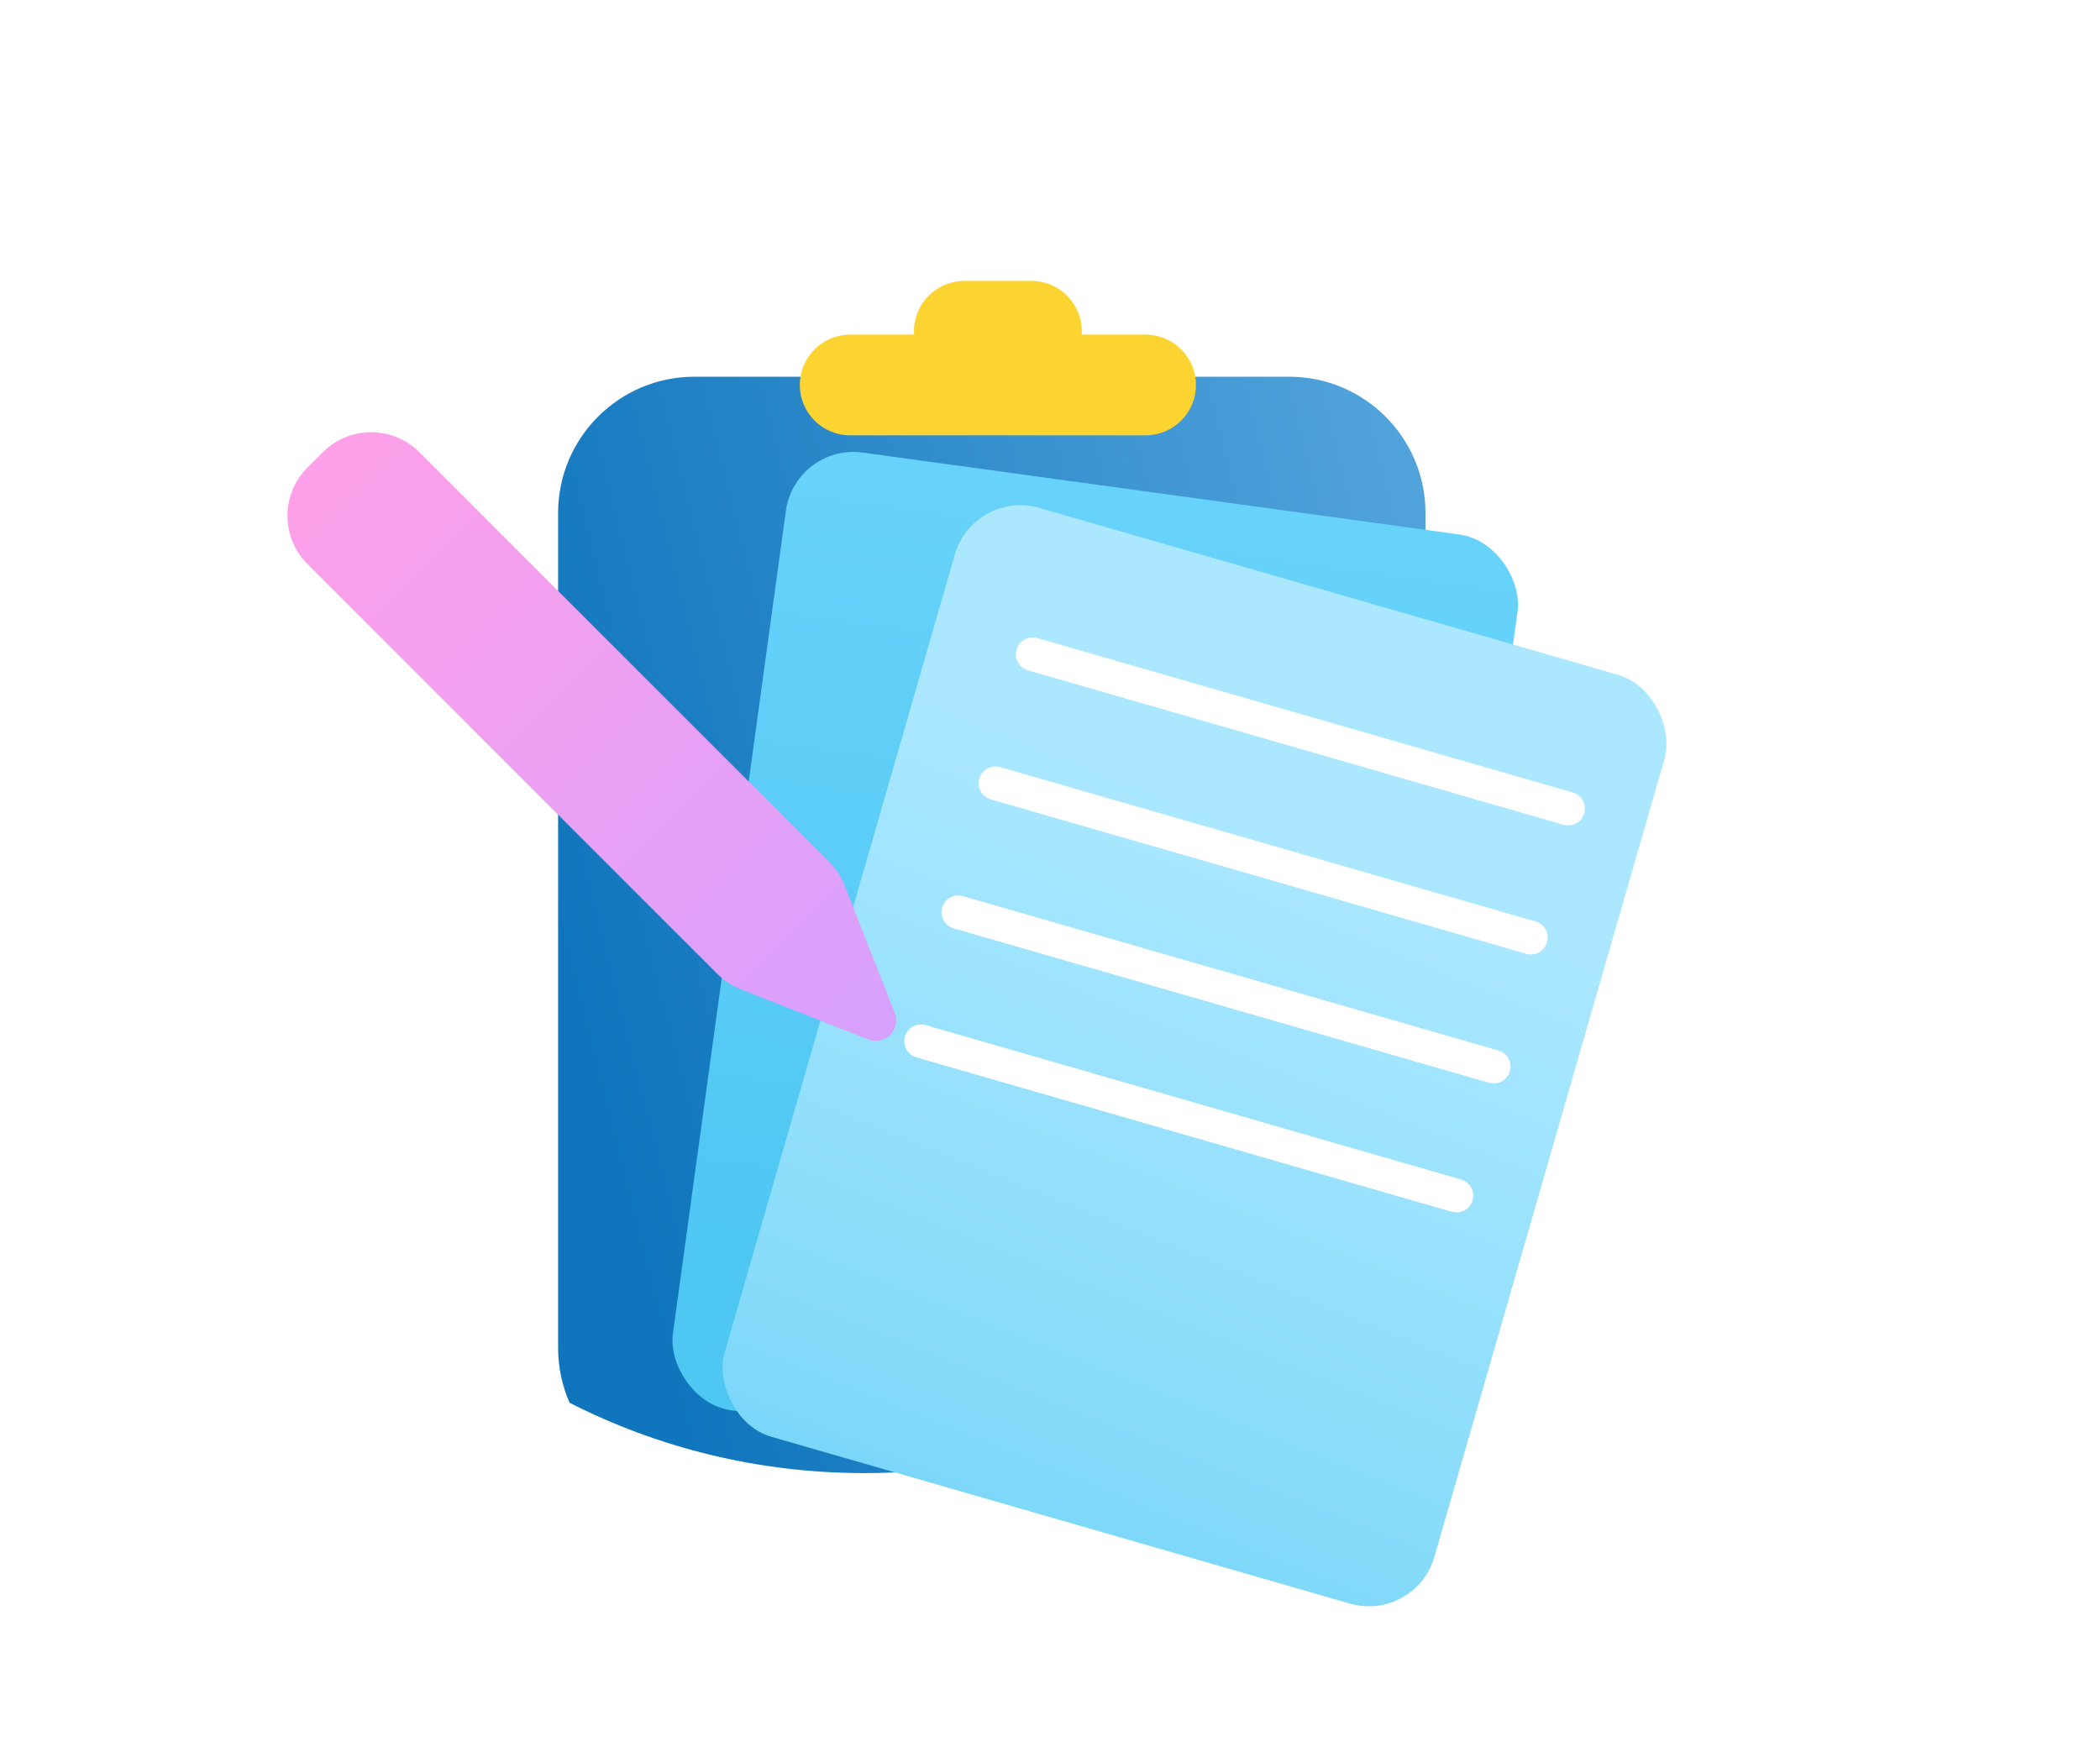 <svg width="308" height="257" viewBox="0 0 308 257" fill="none" xmlns="http://www.w3.org/2000/svg">
<g filter="url(#filter0_d)">
<path fill-rule="evenodd" clip-rule="evenodd" d="M176.341 202.234C161.92 211.019 144.943 216.085 126.771 216.085C74.431 216.085 32 174.051 32 122.2C32 70.348 74.431 28.314 126.771 28.314C175.491 28.314 215.625 64.733 220.944 111.589C221.438 111.577 221.932 111.571 222.429 111.571C254.224 111.571 280 136.95 280 168.257C280 199.563 254.224 224.942 222.429 224.942C203.578 224.942 186.843 216.022 176.341 202.234Z" fill="white"/>
</g>
<path fill-rule="evenodd" clip-rule="evenodd" d="M193.435 217.24C202.382 215.249 209.071 207.264 209.071 197.717V75.259C209.071 64.213 200.117 55.259 189.071 55.259H101.855C90.809 55.259 81.855 64.213 81.855 75.259V197.717C81.855 200.583 82.458 203.308 83.543 205.772C96.504 212.365 111.199 216.085 126.772 216.085C144.943 216.085 161.92 211.019 176.342 202.234C180.953 208.289 186.767 213.406 193.435 217.24Z" fill="url(#paint0_linear)"/>
<rect x="116.622" y="65.026" width="108.322" height="141.803" rx="10" transform="rotate(7.818 116.622 65.026)" fill="url(#paint1_linear)"/>
<rect x="142.812" y="71.734" width="108.322" height="141.803" rx="10" transform="rotate(16.087 142.812 71.734)" fill="url(#paint2_linear)"/>
<path fill-rule="evenodd" clip-rule="evenodd" d="M152.142 93.602C150.835 93.225 149.471 93.979 149.094 95.285C148.717 96.592 149.471 97.956 150.778 98.333L229.311 120.981C230.617 121.358 231.981 120.604 232.358 119.298C232.735 117.992 231.981 116.627 230.675 116.25L152.142 93.602ZM146.684 112.526C145.377 112.149 144.013 112.903 143.636 114.209C143.259 115.515 144.013 116.88 145.319 117.257L223.852 139.905C225.159 140.282 226.523 139.528 226.9 138.221C227.277 136.915 226.523 135.551 225.217 135.174L146.684 112.526ZM138.179 133.132C138.556 131.826 139.92 131.072 141.227 131.449L219.76 154.097C221.066 154.474 221.82 155.839 221.443 157.145C221.066 158.451 219.702 159.205 218.395 158.828L139.862 136.18C138.556 135.803 137.802 134.439 138.179 133.132ZM135.769 150.373C134.463 149.996 133.098 150.75 132.721 152.056C132.345 153.363 133.098 154.727 134.405 155.104L212.938 177.752C214.244 178.129 215.609 177.375 215.985 176.069C216.362 174.762 215.609 173.398 214.302 173.021L135.769 150.373Z" fill="url(#paint3_linear)"/>
<path fill-rule="evenodd" clip-rule="evenodd" d="M141.432 41.207C137.353 41.207 134.046 44.514 134.046 48.593C134.046 48.758 134.052 48.923 134.062 49.085H124.691C120.612 49.085 117.306 52.392 117.306 56.471C117.306 60.55 120.612 63.856 124.691 63.856H168.02C172.099 63.856 175.405 60.55 175.405 56.471C175.405 52.392 172.099 49.085 168.02 49.085H158.649C158.659 48.923 158.665 48.758 158.665 48.593C158.665 44.514 155.358 41.207 151.279 41.207H141.432Z" fill="#FBD431"/>
<path d="M45.088 82.74C41.183 78.835 41.183 72.503 45.088 68.598L47.356 66.329C51.262 62.424 57.593 62.424 61.499 66.329L121.637 126.468C122.608 127.439 123.369 128.6 123.872 129.879L131.225 148.577C132.184 151.016 129.774 153.426 127.335 152.467L108.637 145.113C107.359 144.611 106.198 143.85 105.226 142.878L45.088 82.74Z" fill="url(#paint4_linear)"/>
<defs>
<filter id="filter0_d" x="0" y="0.314" width="308" height="256.629" filterUnits="userSpaceOnUse" color-interpolation-filters="sRGB">
<feFlood flood-opacity="0" result="BackgroundImageFix"/>
<feColorMatrix in="SourceAlpha" type="matrix" values="0 0 0 0 0 0 0 0 0 0 0 0 0 0 0 0 0 0 127 0"/>
<feOffset dx="-2" dy="2"/>
<feGaussianBlur stdDeviation="15"/>
<feColorMatrix type="matrix" values="0 0 0 0 0.376 0 0 0 0 0.266 0 0 0 0 0.463 0 0 0 0.1 0"/>
<feBlend mode="normal" in2="BackgroundImageFix" result="effect1_dropShadow"/>
<feBlend mode="normal" in="SourceGraphic" in2="effect1_dropShadow" result="shape"/>
</filter>
<linearGradient id="paint0_linear" x1="81.855" y1="232.352" x2="261.803" y2="187.171" gradientUnits="userSpaceOnUse">
<stop offset="0.12" stop-color="#0F75BC"/>
<stop offset="1" stop-color="#5DABE1"/>
</linearGradient>
<linearGradient id="paint1_linear" x1="170.782" y1="65.026" x2="170.782" y2="206.829" gradientUnits="userSpaceOnUse">
<stop stop-color="#68D3FA"/>
<stop offset="0.829" stop-color="#4FC7F3"/>
</linearGradient>
<linearGradient id="paint2_linear" x1="217.853" y1="61.288" x2="196.088" y2="275.412" gradientUnits="userSpaceOnUse">
<stop offset="0.226" stop-color="#ABE8FF"/>
<stop offset="0.656" stop-color="#86DBFA"/>
<stop offset="1" stop-color="#4FC7F3"/>
</linearGradient>
<linearGradient id="paint3_linear" x1="239.156" y1="88.484" x2="114.896" y2="166.44" gradientUnits="userSpaceOnUse">
<stop stop-color="white"/>
</linearGradient>
<linearGradient id="paint4_linear" x1="46.222" y1="67.464" x2="133.746" y2="154.988" gradientUnits="userSpaceOnUse">
<stop stop-color="#FEA0E9"/>
<stop offset="1" stop-color="#D5A0FE"/>
</linearGradient>
</defs>
</svg>
